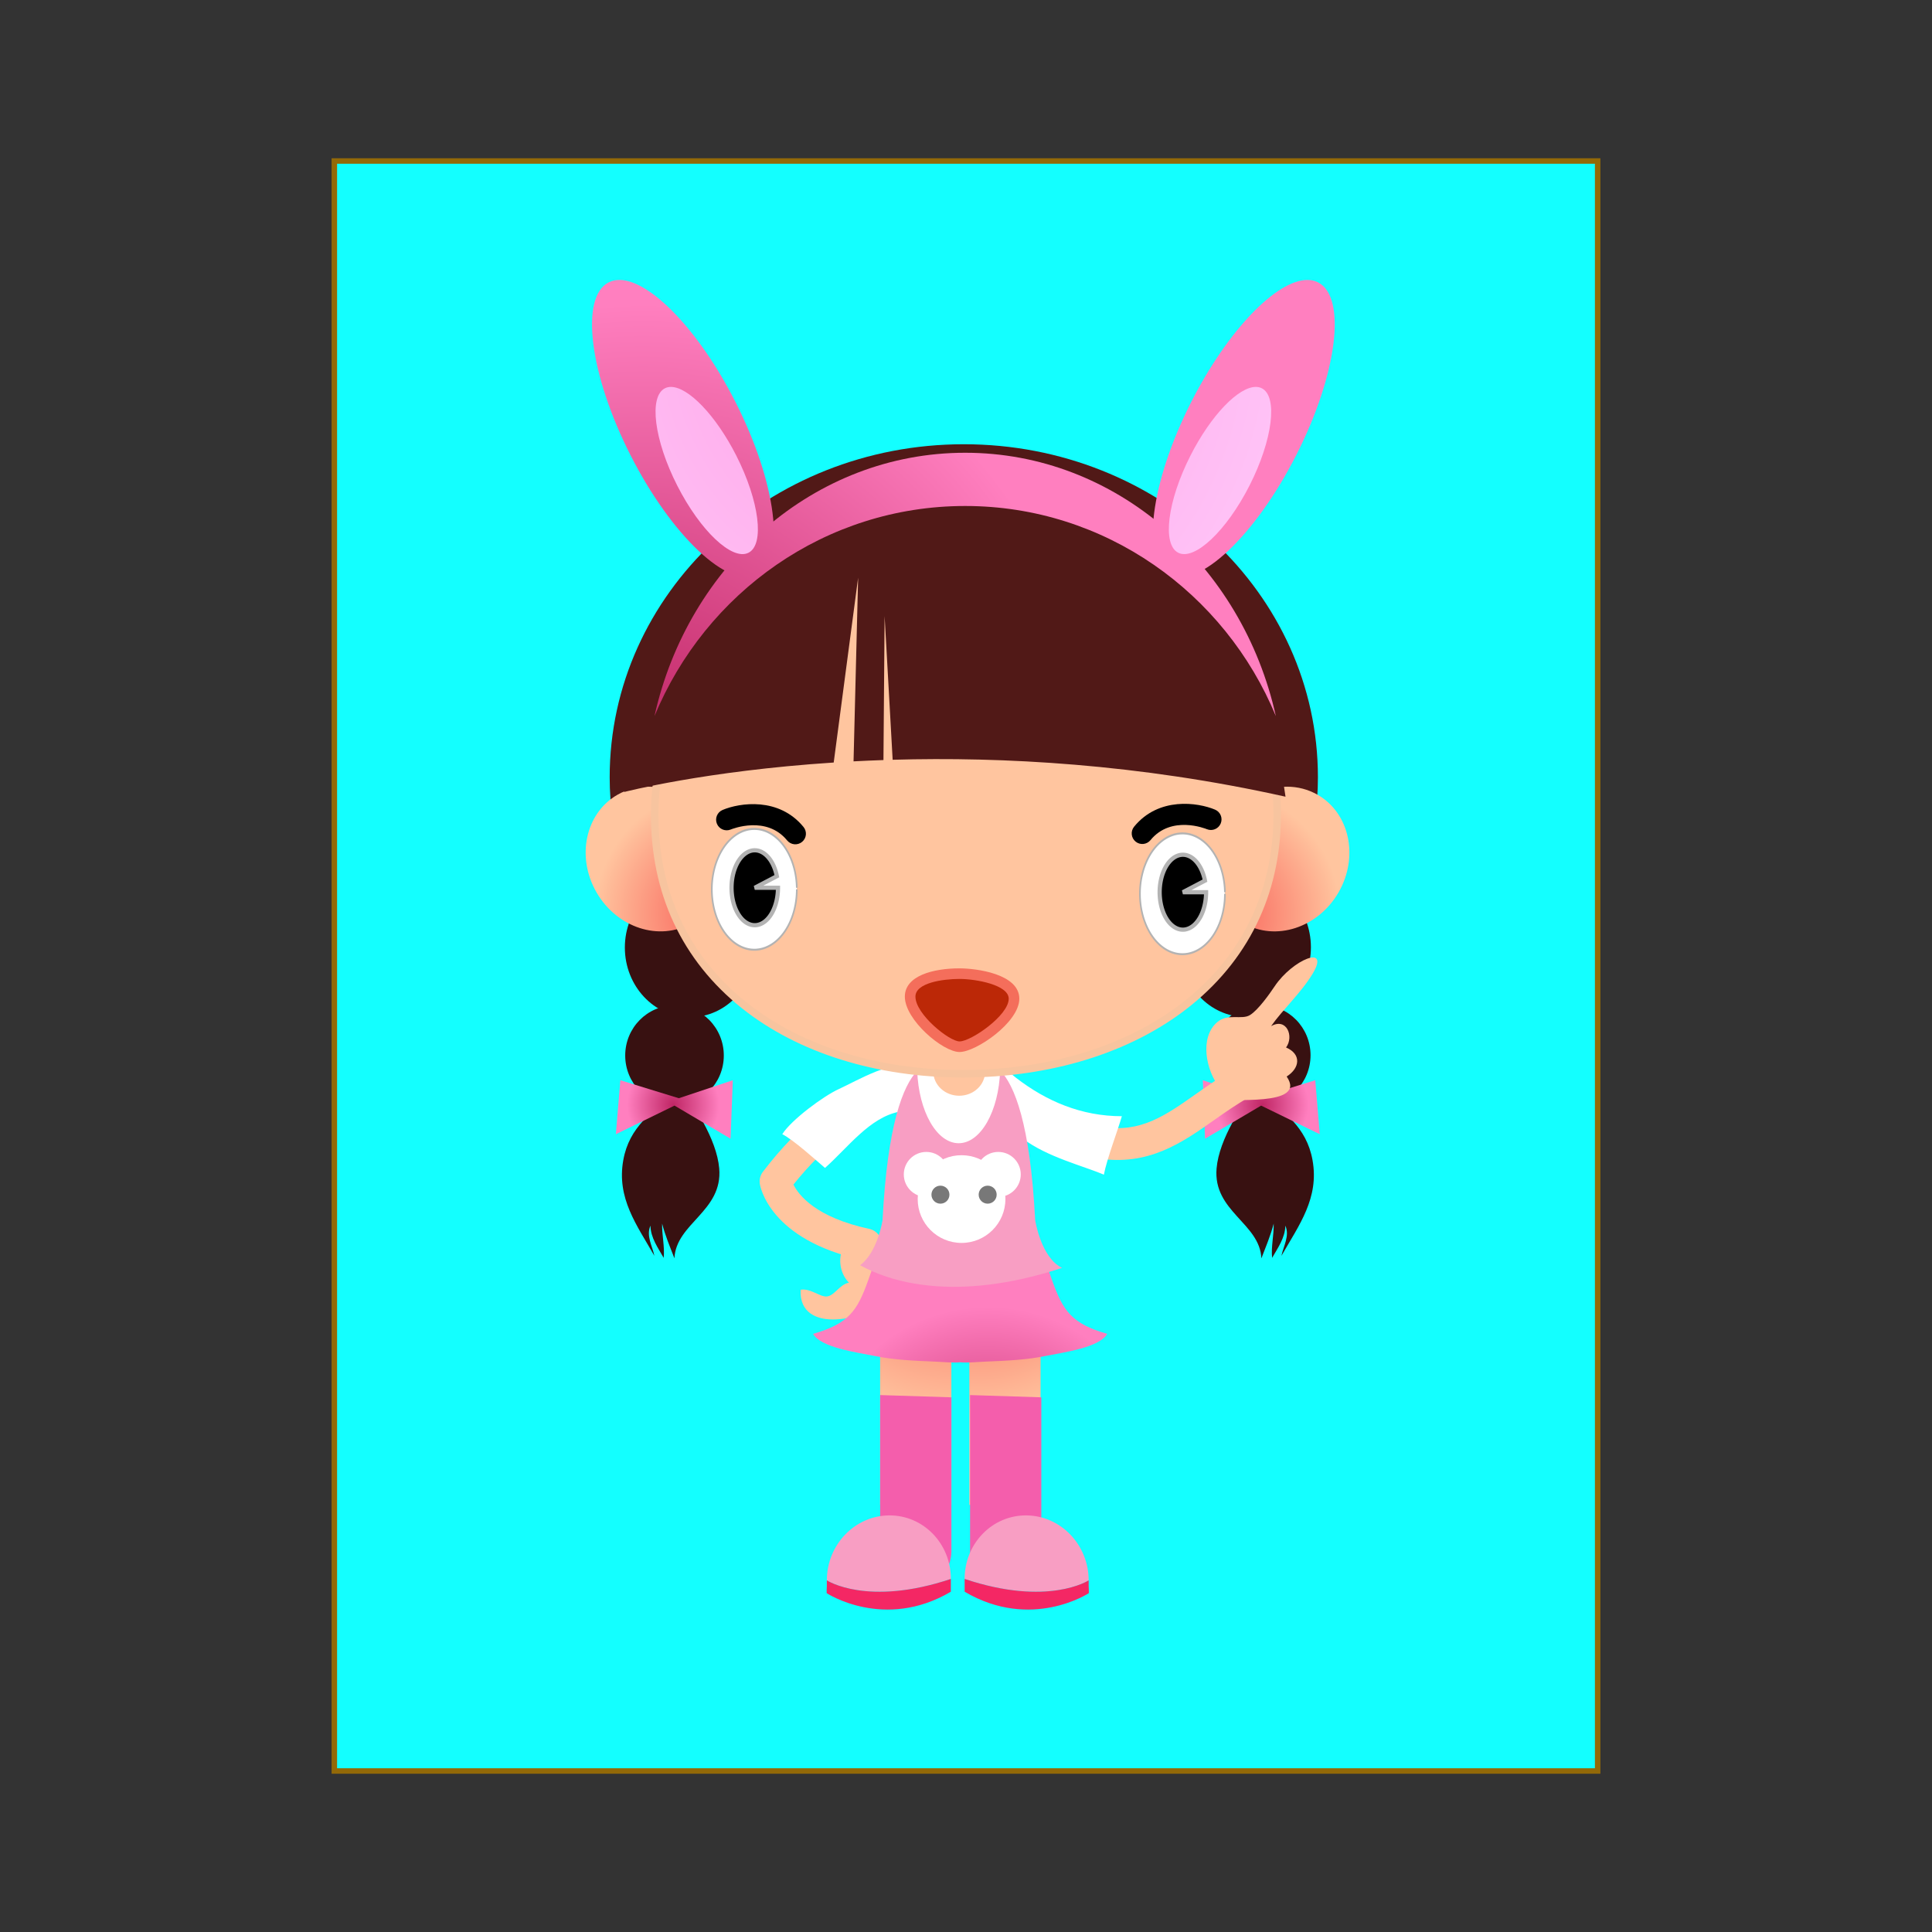 <svg:svg xmlns:dc="http://purl.org/dc/elements/1.1/" xmlns:ns2="http://creativecommons.org/ns#" xmlns:rdf="http://www.w3.org/1999/02/22-rdf-syntax-ns#" xmlns:svg="http://www.w3.org/2000/svg" height="1409.16" id="svg11258" version="1.1" viewBox="-338.151 -169.354 1409.16 1409.16" width="1409.16">
  <svg:rect x="-338.151" y="-169.354" width="1409.16" height="1409.16" fill="#333333" stroke="none"/>
  <svg:defs id="defs11260">
    <svg:clipPath clipPathUnits="userSpaceOnUse" id="clipPath1808">
      <svg:path d="m0 841.89h595.28v-841.89h-595.28v841.89z" id="path1810" />
    </svg:clipPath>
    <svg:clipPath clipPathUnits="userSpaceOnUse" id="clipPath1856">
      <svg:path d="m0 841.89h595.28v-841.89h-595.28v841.89z" id="path1858" />
    </svg:clipPath>
    <svg:clipPath clipPathUnits="userSpaceOnUse" id="clipPath1888">
      <svg:path d="m0 841.89h595.28v-841.89h-595.28v841.89z" id="path1890" />
    </svg:clipPath>
    <svg:clipPath clipPathUnits="userSpaceOnUse" id="clipPath1920">
      <svg:path d="m0 841.89h595.28v-841.89h-595.28v841.89z" id="path1922" />
    </svg:clipPath>
    <svg:clipPath clipPathUnits="userSpaceOnUse" id="clipPath2012">
      <svg:path d="m0 841.89h595.28v-841.89h-595.28v841.89z" id="path2014" />
    </svg:clipPath>
    <svg:clipPath clipPathUnits="userSpaceOnUse" id="clipPath2068">
      <svg:path d="m0 841.89h595.28v-841.89h-595.28v841.89z" id="path2070" />
    </svg:clipPath>
    <svg:radialGradient cx="0" cy="0" gradientTransform="matrix(7.967 0 0 -7.967 81.804 375.64)" gradientUnits="userSpaceOnUse" id="radialGradient4172" r="1">
      <svg:stop id="stop2266" offset="0" stop-color="#c02665" />
      <svg:stop id="stop2268" offset="1" stop-color="#ff7fbf" />
    </svg:radialGradient>
    <svg:radialGradient cx="0" cy="0" gradientTransform="matrix(85.511 0 0 -85.511 121.89 508.1)" gradientUnits="userSpaceOnUse" id="radialGradient4211" r="1">
      <svg:stop id="stop2174" offset="0" stop-color="#ff9fe4" />
      <svg:stop id="stop2176" offset="1" stop-color="#ffcdfc" />
    </svg:radialGradient>
    <svg:radialGradient cx="0" cy="0" gradientTransform="matrix(78.127 0 0 -78.127 75.183 436.57)" gradientUnits="userSpaceOnUse" id="radialGradient4217" r="1">
      <svg:stop id="stop2154" offset="0" stop-color="#c02665" />
      <svg:stop id="stop2156" offset="1" stop-color="#ff7fbf" />
    </svg:radialGradient>
    <svg:radialGradient cx="0" cy="0" gradientTransform="matrix(85.574 0 0 -85.574 123.2 508.1)" gradientUnits="userSpaceOnUse" id="radialGradient4223" r="1">
      <svg:stop id="stop2134" offset="0" stop-color="#ff9fe4" />
      <svg:stop id="stop2136" offset="1" stop-color="#ffcdfc" />
    </svg:radialGradient>
    <svg:radialGradient cx="0" cy="0" gradientTransform="matrix(77.472 0 0 -77.472 76.611 436.57)" gradientUnits="userSpaceOnUse" id="radialGradient4229" r="1">
      <svg:stop id="stop2114" offset="0" stop-color="#c02665" />
      <svg:stop id="stop2116" offset="1" stop-color="#ff7fbf" />
    </svg:radialGradient>
    <svg:radialGradient cx="0" cy="0" gradientTransform="matrix(77.053 0 0 -77.053 76.714 436.59)" gradientUnits="userSpaceOnUse" id="radialGradient4235" r="1">
      <svg:stop id="stop2094" offset="0" stop-color="#c02665" />
      <svg:stop id="stop2096" offset="1" stop-color="#ff7fbf" />
    </svg:radialGradient>
    <svg:radialGradient cx="0" cy="0" gradientTransform="matrix(-21.715 0 0 -21.715 175.31 408.65)" gradientUnits="userSpaceOnUse" id="radialGradient4263" r="1">
      <svg:stop id="stop2002" offset="0" stop-color="#f85a54" />
      <svg:stop id="stop2004" offset="1" stop-color="#ffc59f" />
    </svg:radialGradient>
    <svg:radialGradient cx="0" cy="0" gradientTransform="matrix(21.716 0 0 -21.716 89.971 408.65)" gradientUnits="userSpaceOnUse" id="radialGradient4269" r="1">
      <svg:stop id="stop1982" offset="0" stop-color="#f85a54" />
      <svg:stop id="stop1984" offset="1" stop-color="#ffc59f" />
    </svg:radialGradient>
    <svg:radialGradient cx="0" cy="0" gradientTransform="matrix(29.857 0 0 -29.857 136.18 310.96)" gradientUnits="userSpaceOnUse" id="radialGradient4298" r="1">
      <svg:stop id="stop1910" offset="0" stop-color="#c02665" />
      <svg:stop id="stop1912" offset="1" stop-color="#ff7fbf" />
    </svg:radialGradient>
    <svg:radialGradient cx="0" cy="0" gradientTransform="matrix(31.312 0 0 -31.312 134.74 352.73)" gradientUnits="userSpaceOnUse" id="radialGradient4307" r="1">
      <svg:stop id="stop1878" offset="0" stop-color="#f85a54" />
      <svg:stop id="stop1880" offset="1" stop-color="#ffc59f" />
    </svg:radialGradient>
    <svg:radialGradient cx="0" cy="0" gradientTransform="matrix(34.058 0 0 -34.058 130.73 355.13)" gradientUnits="userSpaceOnUse" id="radialGradient4316" r="1">
      <svg:stop id="stop1846" offset="0" stop-color="#f85a54" />
      <svg:stop id="stop1848" offset="1" stop-color="#ffc59f" />
    </svg:radialGradient>
    <svg:radialGradient cx="0" cy="0" gradientTransform="matrix(-7.966 0 0 -7.966 183.57 375.64)" gradientUnits="userSpaceOnUse" id="radialGradient4333" r="1">
      <svg:stop id="stop1798" offset="0" stop-color="#c02665" />
      <svg:stop id="stop1800" offset="1" stop-color="#ff7fbf" />
    </svg:radialGradient>
  </svg:defs>
  <svg:g id="layer1">
    <svg:rect fill="#13ffff" height="1174.3" id="rect3221" stroke="#936908" stroke-width="4" width="921.43" x="-94.286" y="-51.924" />
    <svg:path d="m522.85 521.55c0 28.082 21.299 50.855 47.578 50.855 26.274 0 47.574-22.773 47.574-50.855 0-28.086-21.299-50.855-47.574-50.855-26.279 0-47.578 22.769-47.578 50.855" fill="#381111" id="path1774" />
    <svg:path d="m545.81 600.3c0 20.184 16.104 36.546 35.963 36.546s35.963-16.362 35.963-36.546-16.104-36.546-35.963-36.546-35.963 16.362-35.963 36.546" fill="#381111" id="path1778" />
    <svg:path d="m580.78 626.61c17.211 15.086 34.003 25.776 38.392 50.192 4.996 27.803-9.824 47.324-22.68 69.831 1.482-7.201 6.162-14.596 2.855-22.042-0.085 8.793-5.588 16.37-9.638 23.512-0.862-8.101 1.343-16.505 1.14-24.986-2.234 8.692-5.748 16.949-8.988 25.341-1.081-25.645-35.389-34.219-32.665-65.638 1.858-21.443 18.786-47.113 31.583-63.382" fill="#381111" id="path1782" />
    <svg:g id="g1786" transform="matrix(4.223 0 0 -4.223 -192.59 2222.9)">
      <svg:g id="g1792">
        <svg:g id="g1794">
          <svg:path d="m182.6 376.8-9.322 3.107 0.388-10.1 9.68 5.72 10.129-4.942-0.776 9.322-10.099-3.107z" fill="url(#radialGradient4333)" id="path1802" />
        </svg:g>
      </svg:g>
    </svg:g>
    <svg:g clip-path="url(#clipPath1808)" id="g1806" transform="matrix(4.223 0 0 -4.223 -192.59 2222.9)">
      <svg:g id="g1812" transform="translate(111.52 351.55)">
        <svg:path d="m0 0c-1.398-1.959-1.054-4.881 0.641-6.61-1.601-0.293-2.457-2.194-3.76-2.372-1.226-0.168-2.862 1.454-4.589 1.155-0.396-7.976 11.883-5.219 15.02-1.378 4.375 5.356-1.154 14.905-7.701 9.982" fill="#ffc59f" id="path1814" />
      </svg:g>
      <svg:g id="g1816" transform="translate(97.294 364.09)">
        <svg:path d="m0 0c-0.449-0.59-0.641-1.337-0.531-2.071 0.059-0.394 1.632-9.685 17.742-13.153 1.482-0.318 2.942 0.624 3.261 2.107 0.042 0.195 0.062 0.388 0.062 0.58 0 1.266-0.881 2.403-2.168 2.682-9.223 1.984-12.181 5.824-13.092 7.653 10.965 13.705 20.984 14.105 21.086 14.107 1.496 0.031 2.704 1.252 2.704 2.744v0.029c-0.015 1.505-1.225 2.718-2.731 2.718-0.533 0-13.229-0.199-26.333-17.396" fill="#ffc59f" id="path1818" />
      </svg:g>
      <svg:g id="g1820" transform="translate(139.87 377.38)">
        <svg:path d="m0 0c0-10.404-3.739-18.838-8.351-18.838s-8.351 8.434-8.351 18.838c0 10.405 3.739 18.839 8.351 18.839s8.351-8.434 8.351-18.839" fill="#ffc59f" id="path1822" />
      </svg:g>
      <svg:g id="g1824" transform="translate(178.66 381.8)">
        <svg:path d="m0 0c-2.38-1.321-4.504-2.817-6.558-4.265-5.34-3.761-9.558-6.732-16.122-5.699-4.704 0.741-8.837 2.637-13.213 4.644-1.786 0.818-3.633 1.666-5.512 2.422-1.407 0.566-3.005-0.116-3.571-1.522s0.115-3.005 1.521-3.571c1.759-0.708 3.466-1.49 5.273-2.32 4.522-2.073 9.197-4.216 14.647-5.076 8.762-1.38 14.546 2.695 20.139 6.635 1.936 1.363 3.938 2.773 6.06 3.951 1.326 0.737 1.804 2.407 1.068 3.733s-2.407 1.803-3.732 1.068" fill="#ffc59f" id="path1826" />
      </svg:g>
      <svg:g id="g1828" transform="translate(176.18 378.64)">
        <svg:path d="m0 0c-2.34 2.864-3.539 8.661-0.39 11.319 1.848 1.56 4.194 0.315 5.641 1.211 1.38 0.856 3.299 3.53 4.263 4.975 3.044 4.566 9.658 7.346 6.553 2.17-1.987-3.312-5.222-6.257-7.18-9.067 2.678 1.537 4.003-1.768 2.588-3.683 2.651-1.127 2.439-3.536 0.103-5.012 3.676-5.344-10.273-3.675-11.959-4.196" fill="#ffc59f" id="path1830" />
      </svg:g>
    </svg:g>
    <svg:g id="g1834" transform="matrix(4.223 0 0 -4.223 -192.59 2222.9)">
      <svg:g id="g1840">
        <svg:g id="g1842">
          <svg:path d="m117.54 339.23v-32.663h12.308v32.663c0 3.399-2.756 6.155-6.154 6.155s-6.154-2.756-6.154-6.155" fill="url(#radialGradient4316)" id="path1850" />
        </svg:g>
      </svg:g>
    </svg:g>
    <svg:g clip-path="url(#clipPath1856)" id="g1854" transform="matrix(4.223 0 0 -4.223 -192.59 2222.9)">
      <svg:g id="g1860" transform="translate(123.7 292.36)">
        <svg:path d="m0 0c3.398 0 6.154 2.756 6.154 6.155v26.628l-12.308 0.389v-27.017c0-3.399 2.755-6.155 6.154-6.155" fill="#f45eac" id="path1862" />
      </svg:g>
    </svg:g>
    <svg:g id="g1866" transform="matrix(4.223 0 0 -4.223 -192.59 2222.9)">
      <svg:g id="g1872">
        <svg:g id="g1874">
          <svg:path d="m132.95 339.23v-32.663h12.307v32.663c0 3.399-2.755 6.155-6.154 6.155s-6.153-2.756-6.153-6.155" fill="url(#radialGradient4307)" id="path1882" />
        </svg:g>
      </svg:g>
    </svg:g>
    <svg:g clip-path="url(#clipPath1888)" id="g1886" transform="matrix(4.223 0 0 -4.223 -192.59 2222.9)">
      <svg:g id="g1892" transform="translate(139.23 292.36)">
        <svg:path d="m0 0c3.399 0 6.154 2.756 6.154 6.155v26.628l-12.308 0.389v-27.017c0-3.399 2.756-6.155 6.154-6.155" fill="#f45eac" id="path1894" />
      </svg:g>
    </svg:g>
    <svg:g id="g1898" transform="matrix(4.223 0 0 -4.223 -192.59 2222.9)">
      <svg:g id="g1904">
        <svg:g id="g1906">
          <svg:path d="m118.17 352.04c-1.182-2.184-1.916-4.534-2.718-6.766-1.866-5.2-3.35-7.418-9.492-9.171 1.365-2.39 7.534-3.189 10.61-3.813 3.309-0.671 6.749-0.831 10.176-0.966 1.886-0.075 3.419-0.256 4.617-0.13 1.198-0.126 2.73 0.055 4.617 0.13 3.427 0.135 6.867 0.295 10.175 0.966 3.076 0.624 9.245 1.423 10.61 3.813-6.141 1.753-7.626 3.971-9.492 9.171-0.801 2.232-1.535 4.582-2.719 6.766h-26.384z" fill="url(#radialGradient4298)" id="path1914" />
        </svg:g>
      </svg:g>
    </svg:g>
    <svg:g clip-path="url(#clipPath1920)" id="g1918" transform="matrix(4.223 0 0 -4.223 -192.59 2222.9)">
      <svg:g id="g1924" transform="translate(111.31 349.93)">
        <svg:path d="m0 0 0.03 0.035c-0.08 0.054-0.09 0.036-0.03-0.035" fill="#f9645f" id="path1926" />
      </svg:g>
      <svg:g id="g1928" transform="translate(123.56 382.24)">
        <svg:path d="m0 0c-3.658 1.43-9.867-2.354-13.207-3.884-2.586-1.184-8.134-5.27-9.71-7.768 1.875-0.925 5.793-4.464 7.38-5.827 3.94 3.495 7.693 8.712 12.818 9.71 1.063-2.324-1.313-6.972 0.447-8.463 2.49-2.109 11.221-0.219 14.523-0.625 1.9 2.673 1.155 6.215 2.849 8.97 2.819-1.747 0.058-1.911 3.545-4.543 4.224-3.187 10.446-4.692 13.983-6.215 0.502 2.661 2.366 7.533 3.107 10.1-6.991 0-13.033 2.591-18.265 6.624-2.325 1.793-2.723 2.817-5.972 3.107-4.228 0.376-8.748-0.409-13.052-0.409" fill="#fff" id="path1930" />
      </svg:g>
      <svg:g id="g1932" transform="translate(135.68 381.41)">
        <svg:path d="m0 0c0-2.308-2.004-4.179-4.478-4.179-2.472 0-4.477 1.871-4.477 4.179 0 2.309 2.005 4.18 4.477 4.18 2.474 0 4.478-1.871 4.478-4.18" fill="#ffc59f" id="path1934" />
      </svg:g>
      <svg:g id="g1936" transform="translate(129.76 293.78)">
        <svg:path d="m0 0c0.005 6.125-4.785 11.036-10.698 10.968-5.918-0.068-10.716-5.09-10.72-11.211 0 0 6.981-4.59 21.418 0.243" fill="#f89ec3" id="path1938" />
      </svg:g>
      <svg:g id="g1940" transform="translate(108.31 291.92)">
        <svg:path d="m0 0v-0.6s9.933-6.546 21.447 0.246l0.002 2.208c-14.437-4.833-21.418-0.244-21.418-0.244l-0.001-0.996c-0.009-0.205-0.03-0.406-0.03-0.614" fill="#f42764" id="path1942" />
      </svg:g>
      <svg:g id="g1944" transform="translate(132.14 293.78)">
        <svg:path d="m0 0c-0.006 6.125 4.785 11.036 10.698 10.968 5.918-0.068 10.716-5.09 10.72-11.211 0 0-6.981-4.59-21.418 0.243" fill="#f89ec3" id="path1946" />
      </svg:g>
      <svg:g id="g1948" transform="translate(153.59 291.92)">
        <svg:path d="m0 0v-0.6s-9.933-6.546-21.447 0.246l-0.002 2.208c14.437-4.833 21.418-0.244 21.418-0.244l0.001-0.996c0.009-0.205 0.03-0.406 0.03-0.614" fill="#f42764" id="path1950" />
      </svg:g>
      <svg:g id="g1952" transform="translate(144.32 355.76)">
        <svg:path d="m0 0c-0.857 16.715-3.6 23.337-6.047 25.836-0.232-7.011-3.346-12.566-7.163-12.566-3.806 0-6.913 5.521-7.162 12.501-2.431-2.547-5.134-9.197-5.984-25.771 0 0-0.837-5.568-3.88-7.801 4.882-2.733 16.232-6.581 34.881-0.461-3.669 1.778-4.645 8.262-4.645 8.262" fill="#f89ec3" id="path1954" />
      </svg:g>
      <svg:g id="g1956" transform="translate(95.982 402.83)">
        <svg:path d="m0 0c0-6.649-5.043-12.041-11.264-12.041s-11.265 5.392-11.265 12.041c0 6.65 5.044 12.041 11.265 12.041s11.264-5.391 11.264-12.041" fill="#381111" id="path1958" />
      </svg:g>
      <svg:g id="g1960" transform="translate(90.544 384.18)">
        <svg:path d="m0 0c0-4.779-3.812-8.653-8.515-8.653-4.702 0-8.514 3.874-8.514 8.653s3.812 8.653 8.514 8.653c4.703 0 8.515-3.874 8.515-8.653" fill="#381111" id="path1962" />
      </svg:g>
      <svg:g id="g1964" transform="translate(192.67 425.09)">
        <svg:path d="m0 0c0.309 2.341 0.487 4.721 0.487 7.14 0 31.771-27.384 57.525-61.164 57.525-33.778 0-61.161-25.754-61.161-57.525 0-2.491 0.187-4.939 0.513-7.345 27.348-0.215 92.327 0.062 121.33 0.205" fill="#511917" id="path1966" />
      </svg:g>
    </svg:g>
    <svg:g id="g1970" transform="matrix(4.223 0 0 -4.223 -192.59 2222.9)">
      <svg:g id="g1976">
        <svg:g id="g1978">
          <svg:path d="m72.15 429.2c-5.516-3.183-7.122-10.728-3.588-16.85 3.533-6.121 10.87-8.502 16.385-5.318 5.517 3.186 7.124 10.729 3.59 16.851-2.47 4.279-6.799 6.73-11.065 6.73-1.836 0-3.662-0.454-5.322-1.413" fill="url(#radialGradient4269)" id="path1986" />
        </svg:g>
      </svg:g>
    </svg:g>
    <svg:g id="g1990" transform="matrix(4.223 0 0 -4.223 -192.59 2222.9)">
      <svg:g id="g1996">
        <svg:g id="g1998">
          <svg:path d="m176.74 423.88c-3.534-6.122-1.928-13.665 3.589-16.851 5.516-3.184 12.851-0.803 16.385 5.318 3.535 6.122 1.928 13.667-3.588 16.85-1.66 0.959-3.485 1.413-5.322 1.413-4.266 0-8.594-2.451-11.064-6.73" fill="url(#radialGradient4263)" id="path2006" />
        </svg:g>
      </svg:g>
    </svg:g>
    <svg:g clip-path="url(#clipPath2012)" id="g2010" transform="matrix(4.223 0 0 -4.223 -192.59 2222.9)">
      <svg:g id="g2016" transform="translate(186.12 426.66)">
        <svg:path d="m0 0c0.51-28.157-23.141-45.074-52.826-45.611-29.684-0.537-54.161 15.511-54.67 43.667s23.142 51.417 52.826 51.953c29.69 0.537 54.165-21.853 54.674-50.009" fill="#ffc59f" id="path2018" />
      </svg:g>
      <svg:g id="g2020" transform="translate(95.404 392.63)">
        <svg:path d="m0 0c-10.319 7.785-15.899 18.882-16.138 32.09-0.234 12.939 4.714 25.329 13.931 34.886 9.95 10.316 23.538 16.144 38.261 16.41 14.724 0.266 28.514-5.067 38.83-15.016 9.557-9.217 14.949-21.42 15.183-34.359 0.24-13.221-4.897-24.512-14.853-32.652-9.378-7.668-22.638-12.037-37.339-12.302-14.718-0.267-28.169 3.62-37.875 10.943m36.031 84.677c-15.068-0.273-28.978-6.24-39.167-16.805-9.457-9.805-14.533-22.521-14.293-35.806 0.247-13.619 6.005-25.063 16.652-33.096 9.935-7.496 23.671-11.476 38.675-11.204 14.989 0.27 28.532 4.744 38.133 12.593 10.274 8.4 15.574 20.045 15.327 33.674-0.24 13.285-5.772 25.81-15.577 35.266-10.565 10.189-24.681 15.651-39.75 15.378" fill="#f7c49f" id="path2022" />
      </svg:g>
    </svg:g>
    <svg:g clip-path="url(#clipPath2068)" id="g2066" transform="matrix(4.223 0 0 -4.223 -192.59 2222.9)">
      <svg:g id="g2072" transform="translate(187.56 428.88)">
        <svg:path d="m0 0-3.633 24.222-26.644 27.45-28.258 4.037-10.9-1.211-23.414-11.707-12.109-11.304-4.038-15.34-5.248-15.339s13.899 3.637 36.211 5.094l4.218 31.936-0.793-31.733c1.678 0.088 3.403 0.164 5.166 0.224l0.2 24.857 1.389-24.807c18.945 0.542 42.39-0.701 67.859-6.379" fill="#511917" id="path2074" />
      </svg:g>
      <svg:g id="g2076" transform="translate(90.332 426.59)">
        <svg:path d="m0 0c-0.929-0.392-1.364-1.458-0.976-2.389 0.388-0.93 1.458-1.371 2.39-0.987 0.25 0.104 6.17 2.478 9.734-1.885 0.64-0.783 1.793-0.898 2.575-0.26 0.783 0.64 0.899 1.793 0.26 2.576-4.247 5.198-11.004 4.199-13.983 2.945" id="path2078" />
      </svg:g>
    </svg:g>
    <svg:g id="g2082" transform="matrix(4.223 0 0 -4.223 -192.59 2222.9)">
      <svg:g id="g2088">
        <svg:g id="g2090">
          <svg:path d="m78.57 442.8c8.815 21.321 29.521 36.29 53.66 36.29s44.845-14.969 53.66-36.29c-5.786 26.085-27.613 45.484-53.66 45.484s-47.875-19.399-53.66-45.484" fill="url(#radialGradient4235)" id="path2098" />
        </svg:g>
      </svg:g>
    </svg:g>
    <svg:g id="g2102" transform="matrix(4.223 0 0 -4.223 -192.59 2222.9)">
      <svg:g id="g2108">
        <svg:g id="g2110">
          <svg:path d="m70.66 517.71c-5.004-2.542-3.317-15.903 3.767-29.84 7.085-13.937 16.883-23.172 21.887-20.63 5.003 2.544 3.315 15.903-3.769 29.84-6.293 12.38-14.728 21.052-20.04 21.051-0.668 0-1.287-0.137-1.845-0.421" fill="url(#radialGradient4229)" id="path2118" />
        </svg:g>
      </svg:g>
    </svg:g>
    <svg:g id="g2122" transform="matrix(4.223 0 0 -4.223 -192.59 2222.9)">
      <svg:g id="g2128">
        <svg:g id="g2130">
          <svg:path d="m80.374 499.42c-2.815-1.432-1.866-8.949 2.121-16.793s9.501-13.042 12.317-11.611c2.816 1.43 1.866 8.949-2.121 16.793-3.542 6.968-8.289 11.848-11.278 11.848-0.376 0-0.724-0.077-1.039-0.237" fill="url(#radialGradient4223)" id="path2138" />
        </svg:g>
      </svg:g>
    </svg:g>
    <svg:g id="g2142" transform="matrix(4.223 0 0 -4.223 -192.59 2222.9)">
      <svg:g id="g2148">
        <svg:g id="g2150">
          <svg:path d="m171.29 497.08c-7.084-13.937-8.772-27.296-3.769-29.84 5.003-2.542 14.803 6.693 21.887 20.63 7.091 13.937 8.779 27.298 3.772 29.84-0.559 0.284-1.178 0.421-1.846 0.421-5.316 0.001-13.751-8.671-20.044-21.051" fill="url(#radialGradient4217)" id="path2158" />
        </svg:g>
      </svg:g>
    </svg:g>
    <svg:g id="g2162" transform="matrix(4.223 0 0 -4.223 -192.59 2222.9)">
      <svg:g id="g2168">
        <svg:g id="g2170">
          <svg:path d="m171.15 487.81c-3.987-7.844-4.937-15.363-2.122-16.793 2.817-1.431 8.331 3.767 12.318 11.611s4.936 15.361 2.121 16.793c-0.314 0.16-0.663 0.237-1.038 0.237-2.99 0-7.737-4.88-11.279-11.848" fill="url(#radialGradient4211)" id="path2178" />
        </svg:g>
      </svg:g>
    </svg:g>
    <svg:g id="g2196" transform="matrix(4.223 0 0 -4.223 222.02 474.9)">
      <svg:path d="m0 0c-0.185 0.137-0.382 0.252-0.585 0.354 0.179-0.253 0.36-0.486 0.543-0.694 0.014 0.113 0.032 0.222 0.042 0.34" id="path2198" />
    </svg:g>
    <svg:g id="g2200" transform="matrix(4.223 0 0 -4.223 222.46 477.02)">
      <svg:path d="m0 0c-0.049 0.051-0.097 0.105-0.146 0.161-0.008-0.073-0.016-0.147-0.026-0.218 0.057 0.02 0.115 0.037 0.172 0.057" id="path2202" />
    </svg:g>
    <svg:g id="g2212" transform="matrix(4.223 0 0 -4.223 489.04 433.62)">
      <svg:path d="m0 0c-0.639-0.782-0.523-1.936 0.259-2.575 0.783-0.639 1.936-0.524 2.575 0.26 3.564 4.362 9.485 1.988 9.735 1.884 0.931-0.383 2.002 0.057 2.39 0.988 0.387 0.93-0.047 1.997-0.976 2.388-2.98 1.254-9.736 2.253-13.983-2.945" id="path2214" />
    </svg:g>
    <svg:g id="g2224" transform="matrix(4.223 0 0 -4.223 514.99 474.9)">
      <svg:path d="m0 0c0.185 0.137 0.382 0.252 0.585 0.354-0.179-0.253-0.36-0.486-0.543-0.694-0.014 0.113-0.032 0.222-0.042 0.34" id="path2226" />
    </svg:g>
    <svg:g id="g2228" transform="matrix(4.223 0 0 -4.223 514.55 477.02)">
      <svg:path d="m0 0c0.049 0.051 0.098 0.105 0.146 0.161 0.009-0.073 0.017-0.147 0.026-0.218-0.056 0.02-0.114 0.037-0.172 0.057" id="path2230" />
    </svg:g>
    <svg:g id="g2240" transform="matrix(4.223 0 0 -4.223 401.47 559.08)">
      <svg:path d="m0 0c0-3.483-7.003-8.29-9.41-8.29-2.408 0-8.532 5.165-8.532 8.649 0 3.485 6.124 3.969 8.532 3.969 2.407 0 9.41-0.843 9.41-4.328" fill="#bc2807" id="path2242" />
    </svg:g>
    <svg:g id="g2244" transform="matrix(4.223 0 0 -4.223 329.55 557.57)">
      <svg:path d="m0 0c0 2.41 4.788 3.054 7.617 3.054 2.87 0 8.495-1.031 8.495-3.413 0-2.895-6.513-7.375-8.495-7.375-1.777 0-7.617 4.698-7.617 7.734m-1.83 0c0-4.007 6.559-9.564 9.447-9.564 2.839 0 10.325 5.115 10.325 9.205 0 4.3-7.453 5.243-10.325 5.243-4.567 0-9.447-1.283-9.447-4.884" fill="#f46e5b" id="path2246" />
    </svg:g>
    <svg:g id="g2248" transform="matrix(4.223 0 0 -4.223 154.85 626.61)">
      <svg:path d="m0 0c-4.075-3.572-8.051-6.103-9.09-11.884-1.183-6.583 2.326-11.205 5.37-16.534-0.351 1.705-1.458 3.456-0.676 5.219 0.02-2.082 1.324-3.876 2.282-5.567 0.204 1.918-0.317 3.908-0.27 5.916 0.529-2.058 1.361-4.013 2.128-6 0.256 6.072 8.379 8.102 7.734 15.541-0.44 5.077-4.448 11.155-7.478 15.007" fill="#381111" id="path2250" />
    </svg:g>
    <svg:g id="g2254" transform="matrix(4.223 0 0 -4.223 -192.59 2222.9)">
      <svg:g id="g2260">
        <svg:g id="g2262">
          <svg:path d="m82.776 376.8-10.099 3.107-0.777-9.322 10.13 4.942 9.68-5.72 0.388 10.1-9.322-3.107z" fill="url(#radialGradient4172)" id="path2270" />
        </svg:g>
      </svg:g>
    </svg:g>
    <svg:path d="m395.17 705.22c0 17.667-14.322 31.985-31.989 31.985s-31.989-14.318-31.989-31.985c0-17.671 14.322-31.993 31.989-31.993s31.989 14.322 31.989 31.993" fill="#fff" id="path2282" />
    <svg:path d="m353.87 687.25c0 9.059-7.345 16.404-16.408 16.404-9.059 0-16.404-7.345-16.404-16.404 0-9.064 7.345-16.408 16.404-16.408 9.064 0 16.408 7.345 16.408 16.408" fill="#fff" id="path2286" />
    <svg:path d="m406.37 687.25c0 9.059-7.345 16.404-16.404 16.404-9.059 0-16.408-7.345-16.408-16.404 0-9.064 7.349-16.408 16.408-16.408 9.059 0 16.404 7.345 16.404 16.408" fill="#fff" id="path2290" />
    <svg:path d="m354.35 702.01c0 3.624-2.94 6.563-6.563 6.563-3.628 0-6.563-2.94-6.563-6.563 0-3.62 2.935-6.563 6.563-6.563 3.624 0 6.563 2.944 6.563 6.563" fill="#787878" id="path2294" />
    <svg:path d="m388.8 702.01c0 3.624-2.94 6.563-6.563 6.563-3.624 0-6.563-2.94-6.563-6.563 0-3.62 2.94-6.563 6.563-6.563 3.624 0 6.563 2.944 6.563 6.563" fill="#787878" id="path2298" />
    <svg:path d="m426.43 386.29a51.071 61.786 0 1 1 -0.017 -1.578" fill="#fff" id="path3850-1-4-4" stroke="#b3b3b3" stroke-width="2" transform="matrix(.607 0 0 .713 -15.811 203.87)" />
    <svg:path d="m340.71 413.79a11.071 17.857 0 1 1 -0.541 -5.515l-10.53 5.515z" id="path3871-7-1-1" stroke="#b3b3b3" stroke-width="2" transform="matrix(1.53 0 0 1.53 -291.99 -154.94)" />
    <svg:path d="m426.43 386.29a51.071 61.786 0 1 1 -0.017 -1.578" fill="#fff" id="path3850-1-4-4-4" stroke="#b3b3b3" stroke-width="2" transform="matrix(.607 0 0 .713 296.45 207.13)" />
    <svg:path d="m340.71 413.79a11.071 17.857 0 1 1 -0.541 -5.515l-10.53 5.515z" id="path3871-7-1-1-0" stroke="#b3b3b3" stroke-width="2" transform="matrix(1.53 0 0 1.53 20.269 -151.69)" />
  </svg:g>
</svg:svg>